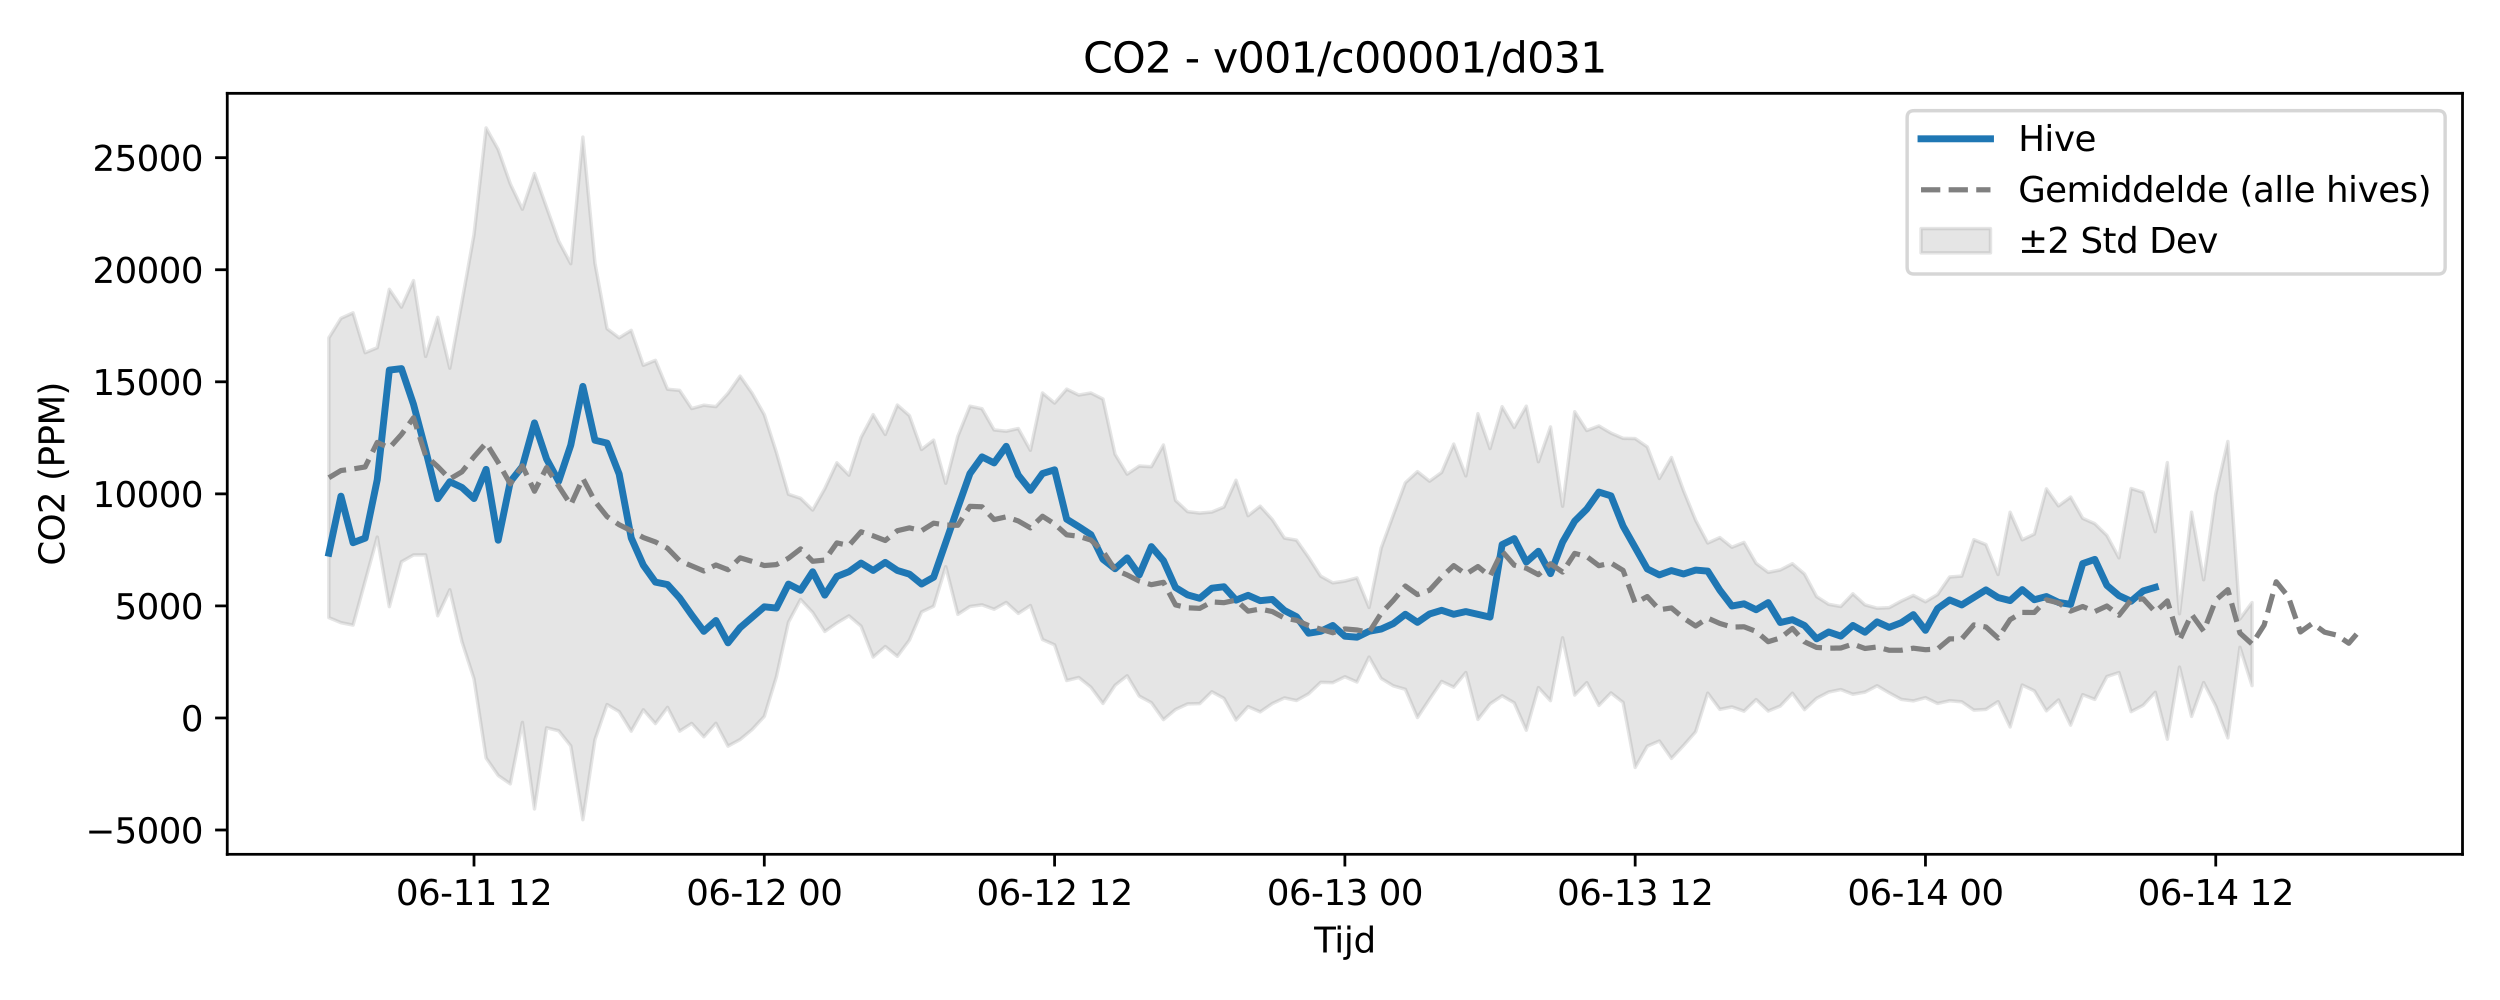 <?xml version="1.0" encoding="utf-8" standalone="no"?>
<!DOCTYPE svg PUBLIC "-//W3C//DTD SVG 1.1//EN"
  "http://www.w3.org/Graphics/SVG/1.1/DTD/svg11.dtd">
<svg xmlns:xlink="http://www.w3.org/1999/xlink" width="720pt" height="288pt" viewBox="0 0 720 288" xmlns="http://www.w3.org/2000/svg" version="1.1">
 <defs>
  <style type="text/css">*{stroke-linejoin: round; stroke-linecap: butt}</style>
 </defs>
 <g id="figure_1">
  <g id="patch_1">
   <path d="M 0 288 
L 720 288 
L 720 0 
L 0 0 
z
" style="fill: #ffffff"/>
  </g>
  <g id="axes_1">
   <g id="patch_2">
    <path d="M 65.45 246.04 
L 709.2 246.04 
L 709.2 26.88 
L 65.45 26.88 
z
" style="fill: #ffffff"/>
   </g>
   <g id="FillBetweenPolyCollection_1">
    <defs>
     <path id="md586a9cc92" d="M 94.711 -190.708 
L 94.711 -110.121 
L 98.195 -108.666 
L 101.678 -107.972 
L 105.162 -120.616 
L 108.645 -133.316 
L 112.129 -113.282 
L 115.612 -126.2 
L 119.096 -128.179 
L 122.579 -128.191 
L 126.063 -110.651 
L 129.546 -118.142 
L 133.03 -103.223 
L 136.513 -92.496 
L 139.997 -69.696 
L 143.48 -64.666 
L 146.964 -62.239 
L 150.447 -79.957 
L 153.931 -55.011 
L 157.414 -78.392 
L 160.898 -77.546 
L 164.381 -73.177 
L 167.865 -51.922 
L 171.348 -75.005 
L 174.832 -85.092 
L 178.315 -83.055 
L 181.799 -77.421 
L 185.282 -83.582 
L 188.766 -79.598 
L 192.249 -84.281 
L 195.733 -77.422 
L 199.216 -79.65 
L 202.7 -75.801 
L 206.183 -79.687 
L 209.667 -73.108 
L 213.15 -75.015 
L 216.634 -77.904 
L 220.117 -81.676 
L 223.601 -93.076 
L 227.084 -108.819 
L 230.568 -115.348 
L 234.051 -111.6 
L 237.535 -106.134 
L 241.018 -108.563 
L 244.502 -110.634 
L 247.985 -107.655 
L 251.469 -98.771 
L 254.952 -101.799 
L 258.436 -98.973 
L 261.919 -103.654 
L 265.403 -111.756 
L 268.886 -113.401 
L 272.37 -124.785 
L 275.853 -111.068 
L 279.337 -113.334 
L 282.82 -113.804 
L 286.304 -112.538 
L 289.787 -114.497 
L 293.271 -111.329 
L 296.754 -113.607 
L 300.238 -103.821 
L 303.721 -102.284 
L 307.205 -92.008 
L 310.688 -92.876 
L 314.172 -90.093 
L 317.655 -85.402 
L 321.139 -90.636 
L 324.622 -93.378 
L 328.106 -87.522 
L 331.589 -85.632 
L 335.073 -80.746 
L 338.556 -83.663 
L 342.04 -85.271 
L 345.523 -85.357 
L 349.007 -88.766 
L 352.49 -86.881 
L 355.974 -80.635 
L 359.457 -84.491 
L 362.941 -82.972 
L 366.424 -85.366 
L 369.908 -87 
L 373.391 -86.248 
L 376.875 -88.186 
L 380.358 -91.486 
L 383.842 -91.389 
L 387.325 -93.098 
L 390.808 -91.574 
L 394.292 -98.756 
L 397.775 -92.606 
L 401.259 -90.483 
L 404.742 -89.475 
L 408.226 -81.348 
L 411.709 -86.618 
L 415.193 -91.746 
L 418.676 -90.106 
L 422.16 -94.311 
L 425.643 -80.805 
L 429.127 -85.263 
L 432.61 -87.609 
L 436.094 -85.578 
L 439.577 -77.693 
L 443.061 -89.977 
L 446.544 -86.204 
L 450.028 -104.304 
L 453.511 -87.82 
L 456.995 -91.394 
L 460.478 -84.835 
L 463.962 -88.432 
L 467.445 -85.7 
L 470.929 -66.972 
L 474.412 -73.099 
L 477.896 -74.588 
L 481.379 -69.575 
L 484.863 -73.289 
L 488.346 -77.248 
L 491.83 -88.371 
L 495.313 -83.703 
L 498.797 -84.409 
L 502.28 -83.189 
L 505.764 -86.527 
L 509.247 -83.218 
L 512.731 -84.656 
L 516.214 -88.35 
L 519.698 -83.623 
L 523.181 -86.891 
L 526.665 -88.692 
L 530.148 -89.407 
L 533.632 -88.053 
L 537.115 -88.665 
L 540.599 -90.502 
L 544.082 -88.451 
L 547.566 -86.572 
L 551.049 -86.134 
L 554.533 -87.073 
L 558.016 -85.397 
L 561.5 -86.187 
L 564.983 -85.878 
L 568.467 -83.484 
L 571.95 -83.688 
L 575.434 -85.928 
L 578.917 -78.631 
L 582.401 -90.707 
L 585.884 -89.044 
L 589.368 -83.277 
L 592.851 -86.411 
L 596.335 -79.164 
L 599.818 -87.936 
L 603.302 -86.571 
L 606.785 -93.152 
L 610.269 -94.295 
L 613.752 -83.046 
L 617.236 -84.855 
L 620.719 -88.618 
L 624.203 -75.1 
L 627.686 -95.878 
L 631.17 -81.673 
L 634.653 -91.412 
L 638.137 -84.655 
L 641.62 -75.498 
L 645.104 -101.574 
L 648.587 -90.539 
L 648.587 -114.477 
L 648.587 -114.477 
L 645.104 -109.768 
L 641.62 -160.857 
L 638.137 -145.724 
L 634.653 -121.021 
L 631.17 -140.487 
L 627.686 -111.24 
L 624.203 -154.772 
L 620.719 -134.886 
L 617.236 -146.214 
L 613.752 -147.319 
L 610.269 -127.331 
L 606.785 -133.791 
L 603.302 -137.175 
L 599.818 -138.72 
L 596.335 -144.853 
L 592.851 -142.309 
L 589.368 -147.201 
L 585.884 -134.181 
L 582.401 -132.539 
L 578.917 -140.478 
L 575.434 -122.538 
L 571.95 -131.161 
L 568.467 -132.576 
L 564.983 -122.087 
L 561.5 -121.831 
L 558.016 -116.787 
L 554.533 -114.694 
L 551.049 -116.516 
L 547.566 -114.887 
L 544.082 -112.994 
L 540.599 -112.845 
L 537.115 -113.803 
L 533.632 -116.991 
L 530.148 -113.332 
L 526.665 -113.952 
L 523.181 -116.184 
L 519.698 -122.692 
L 516.214 -125.651 
L 512.731 -123.862 
L 509.247 -123.166 
L 505.764 -125.756 
L 502.28 -131.785 
L 498.797 -130.392 
L 495.313 -133.187 
L 491.83 -131.608 
L 488.346 -138.177 
L 484.863 -146.69 
L 481.379 -156.242 
L 477.896 -150.199 
L 474.412 -159.289 
L 470.929 -161.694 
L 467.445 -161.756 
L 463.962 -163.275 
L 460.478 -165.325 
L 456.995 -164.01 
L 453.511 -169.422 
L 450.028 -142.202 
L 446.544 -165.053 
L 443.061 -155.017 
L 439.577 -171.021 
L 436.094 -164.895 
L 432.61 -170.874 
L 429.127 -158.816 
L 425.643 -168.862 
L 422.16 -150.949 
L 418.676 -160.112 
L 415.193 -151.943 
L 411.709 -149.424 
L 408.226 -152.175 
L 404.742 -148.973 
L 401.259 -139.644 
L 397.775 -130.139 
L 394.292 -113.05 
L 390.808 -121.568 
L 387.325 -120.645 
L 383.842 -120.138 
L 380.358 -122.066 
L 376.875 -127.492 
L 373.391 -132.432 
L 369.908 -133.031 
L 366.424 -138.377 
L 362.941 -142.223 
L 359.457 -139.486 
L 355.974 -149.693 
L 352.49 -141.977 
L 349.007 -140.536 
L 345.523 -140.228 
L 342.04 -140.643 
L 338.556 -143.904 
L 335.073 -159.85 
L 331.589 -153.591 
L 328.106 -153.787 
L 324.622 -151.448 
L 321.139 -157.179 
L 317.655 -173.07 
L 314.172 -174.824 
L 310.688 -174.232 
L 307.205 -175.935 
L 303.721 -171.914 
L 300.238 -174.825 
L 296.754 -158.313 
L 293.271 -164.585 
L 289.787 -163.812 
L 286.304 -164.189 
L 282.82 -170.283 
L 279.337 -171.023 
L 275.853 -162.359 
L 272.37 -148.821 
L 268.886 -161.242 
L 265.403 -158.556 
L 261.919 -168.297 
L 258.436 -171.347 
L 254.952 -162.874 
L 251.469 -168.583 
L 247.985 -162.036 
L 244.502 -151.157 
L 241.018 -154.72 
L 237.535 -147.27 
L 234.051 -141.106 
L 230.568 -144.491 
L 227.084 -145.648 
L 223.601 -157.707 
L 220.117 -168.566 
L 216.634 -174.713 
L 213.15 -179.682 
L 209.667 -174.726 
L 206.183 -170.892 
L 202.7 -171.31 
L 199.216 -170.341 
L 195.733 -175.572 
L 192.249 -175.903 
L 188.766 -184.232 
L 185.282 -182.8 
L 181.799 -192.86 
L 178.315 -190.712 
L 174.832 -193.347 
L 171.348 -212.213 
L 167.865 -248.52 
L 164.381 -212.056 
L 160.898 -218.574 
L 157.414 -228.282 
L 153.931 -238.042 
L 150.447 -227.746 
L 146.964 -235.054 
L 143.48 -244.946 
L 139.997 -251.158 
L 136.513 -220.424 
L 133.03 -201.003 
L 129.546 -181.959 
L 126.063 -196.606 
L 122.579 -185.353 
L 119.096 -207.194 
L 115.612 -199.543 
L 112.129 -204.684 
L 108.645 -187.857 
L 105.162 -186.425 
L 101.678 -197.906 
L 98.195 -196.319 
L 94.711 -190.708 
z
" style="stroke: #808080; stroke-opacity: 0.2"/>
    </defs>
    <g clip-path="url(#p89226d63e1)">
     <use xlink:href="#md586a9cc92" x="0" y="288" style="fill: #808080; fill-opacity: 0.2; stroke: #808080; stroke-opacity: 0.2"/>
    </g>
   </g>
   <g id="matplotlib.axis_1">
    <g id="xtick_1">
     <g id="line2d_1">
      <defs>
       <path id="ma478842e7e" d="M 0 0 
L 0 3.5 
" style="stroke: #000000; stroke-width: 0.8"/>
      </defs>
      <g>
       <use xlink:href="#ma478842e7e" x="136.513" y="246.04" style="stroke: #000000; stroke-width: 0.8"/>
      </g>
     </g>
     <g id="text_1">
      <!-- 06-11 12 -->
      <g transform="translate(114.033 260.638) scale(0.1 -0.1)">
       <defs>
        <path id="DejaVuSans-30" d="M 2034 4250 
Q 1547 4250 1301 3770 
Q 1056 3291 1056 2328 
Q 1056 1369 1301 889 
Q 1547 409 2034 409 
Q 2525 409 2770 889 
Q 3016 1369 3016 2328 
Q 3016 3291 2770 3770 
Q 2525 4250 2034 4250 
z
M 2034 4750 
Q 2819 4750 3233 4129 
Q 3647 3509 3647 2328 
Q 3647 1150 3233 529 
Q 2819 -91 2034 -91 
Q 1250 -91 836 529 
Q 422 1150 422 2328 
Q 422 3509 836 4129 
Q 1250 4750 2034 4750 
z
" transform="scale(0.016)"/>
        <path id="DejaVuSans-36" d="M 2113 2584 
Q 1688 2584 1439 2293 
Q 1191 2003 1191 1497 
Q 1191 994 1439 701 
Q 1688 409 2113 409 
Q 2538 409 2786 701 
Q 3034 994 3034 1497 
Q 3034 2003 2786 2293 
Q 2538 2584 2113 2584 
z
M 3366 4563 
L 3366 3988 
Q 3128 4100 2886 4159 
Q 2644 4219 2406 4219 
Q 1781 4219 1451 3797 
Q 1122 3375 1075 2522 
Q 1259 2794 1537 2939 
Q 1816 3084 2150 3084 
Q 2853 3084 3261 2657 
Q 3669 2231 3669 1497 
Q 3669 778 3244 343 
Q 2819 -91 2113 -91 
Q 1303 -91 875 529 
Q 447 1150 447 2328 
Q 447 3434 972 4092 
Q 1497 4750 2381 4750 
Q 2619 4750 2861 4703 
Q 3103 4656 3366 4563 
z
" transform="scale(0.016)"/>
        <path id="DejaVuSans-2d" d="M 313 2009 
L 1997 2009 
L 1997 1497 
L 313 1497 
L 313 2009 
z
" transform="scale(0.016)"/>
        <path id="DejaVuSans-31" d="M 794 531 
L 1825 531 
L 1825 4091 
L 703 3866 
L 703 4441 
L 1819 4666 
L 2450 4666 
L 2450 531 
L 3481 531 
L 3481 0 
L 794 0 
L 794 531 
z
" transform="scale(0.016)"/>
        <path id="DejaVuSans-20" transform="scale(0.016)"/>
        <path id="DejaVuSans-32" d="M 1228 531 
L 3431 531 
L 3431 0 
L 469 0 
L 469 531 
Q 828 903 1448 1529 
Q 2069 2156 2228 2338 
Q 2531 2678 2651 2914 
Q 2772 3150 2772 3378 
Q 2772 3750 2511 3984 
Q 2250 4219 1831 4219 
Q 1534 4219 1204 4116 
Q 875 4013 500 3803 
L 500 4441 
Q 881 4594 1212 4672 
Q 1544 4750 1819 4750 
Q 2544 4750 2975 4387 
Q 3406 4025 3406 3419 
Q 3406 3131 3298 2873 
Q 3191 2616 2906 2266 
Q 2828 2175 2409 1742 
Q 1991 1309 1228 531 
z
" transform="scale(0.016)"/>
       </defs>
       <use xlink:href="#DejaVuSans-30"/>
       <use xlink:href="#DejaVuSans-36" transform="translate(63.623 0)"/>
       <use xlink:href="#DejaVuSans-2d" transform="translate(127.246 0)"/>
       <use xlink:href="#DejaVuSans-31" transform="translate(163.33 0)"/>
       <use xlink:href="#DejaVuSans-31" transform="translate(226.953 0)"/>
       <use xlink:href="#DejaVuSans-20" transform="translate(290.576 0)"/>
       <use xlink:href="#DejaVuSans-31" transform="translate(322.363 0)"/>
       <use xlink:href="#DejaVuSans-32" transform="translate(385.986 0)"/>
      </g>
     </g>
    </g>
    <g id="xtick_2">
     <g id="line2d_2">
      <g>
       <use xlink:href="#ma478842e7e" x="220.117" y="246.04" style="stroke: #000000; stroke-width: 0.8"/>
      </g>
     </g>
     <g id="text_2">
      <!-- 06-12 00 -->
      <g transform="translate(197.637 260.638) scale(0.1 -0.1)">
       <use xlink:href="#DejaVuSans-30"/>
       <use xlink:href="#DejaVuSans-36" transform="translate(63.623 0)"/>
       <use xlink:href="#DejaVuSans-2d" transform="translate(127.246 0)"/>
       <use xlink:href="#DejaVuSans-31" transform="translate(163.33 0)"/>
       <use xlink:href="#DejaVuSans-32" transform="translate(226.953 0)"/>
       <use xlink:href="#DejaVuSans-20" transform="translate(290.576 0)"/>
       <use xlink:href="#DejaVuSans-30" transform="translate(322.363 0)"/>
       <use xlink:href="#DejaVuSans-30" transform="translate(385.986 0)"/>
      </g>
     </g>
    </g>
    <g id="xtick_3">
     <g id="line2d_3">
      <g>
       <use xlink:href="#ma478842e7e" x="303.721" y="246.04" style="stroke: #000000; stroke-width: 0.8"/>
      </g>
     </g>
     <g id="text_3">
      <!-- 06-12 12 -->
      <g transform="translate(281.241 260.638) scale(0.1 -0.1)">
       <use xlink:href="#DejaVuSans-30"/>
       <use xlink:href="#DejaVuSans-36" transform="translate(63.623 0)"/>
       <use xlink:href="#DejaVuSans-2d" transform="translate(127.246 0)"/>
       <use xlink:href="#DejaVuSans-31" transform="translate(163.33 0)"/>
       <use xlink:href="#DejaVuSans-32" transform="translate(226.953 0)"/>
       <use xlink:href="#DejaVuSans-20" transform="translate(290.576 0)"/>
       <use xlink:href="#DejaVuSans-31" transform="translate(322.363 0)"/>
       <use xlink:href="#DejaVuSans-32" transform="translate(385.986 0)"/>
      </g>
     </g>
    </g>
    <g id="xtick_4">
     <g id="line2d_4">
      <g>
       <use xlink:href="#ma478842e7e" x="387.325" y="246.04" style="stroke: #000000; stroke-width: 0.8"/>
      </g>
     </g>
     <g id="text_4">
      <!-- 06-13 00 -->
      <g transform="translate(364.845 260.638) scale(0.1 -0.1)">
       <defs>
        <path id="DejaVuSans-33" d="M 2597 2516 
Q 3050 2419 3304 2112 
Q 3559 1806 3559 1356 
Q 3559 666 3084 287 
Q 2609 -91 1734 -91 
Q 1441 -91 1130 -33 
Q 819 25 488 141 
L 488 750 
Q 750 597 1062 519 
Q 1375 441 1716 441 
Q 2309 441 2620 675 
Q 2931 909 2931 1356 
Q 2931 1769 2642 2001 
Q 2353 2234 1838 2234 
L 1294 2234 
L 1294 2753 
L 1863 2753 
Q 2328 2753 2575 2939 
Q 2822 3125 2822 3475 
Q 2822 3834 2567 4026 
Q 2313 4219 1838 4219 
Q 1578 4219 1281 4162 
Q 984 4106 628 3988 
L 628 4550 
Q 988 4650 1302 4700 
Q 1616 4750 1894 4750 
Q 2613 4750 3031 4423 
Q 3450 4097 3450 3541 
Q 3450 3153 3228 2886 
Q 3006 2619 2597 2516 
z
" transform="scale(0.016)"/>
       </defs>
       <use xlink:href="#DejaVuSans-30"/>
       <use xlink:href="#DejaVuSans-36" transform="translate(63.623 0)"/>
       <use xlink:href="#DejaVuSans-2d" transform="translate(127.246 0)"/>
       <use xlink:href="#DejaVuSans-31" transform="translate(163.33 0)"/>
       <use xlink:href="#DejaVuSans-33" transform="translate(226.953 0)"/>
       <use xlink:href="#DejaVuSans-20" transform="translate(290.576 0)"/>
       <use xlink:href="#DejaVuSans-30" transform="translate(322.363 0)"/>
       <use xlink:href="#DejaVuSans-30" transform="translate(385.986 0)"/>
      </g>
     </g>
    </g>
    <g id="xtick_5">
     <g id="line2d_5">
      <g>
       <use xlink:href="#ma478842e7e" x="470.929" y="246.04" style="stroke: #000000; stroke-width: 0.8"/>
      </g>
     </g>
     <g id="text_5">
      <!-- 06-13 12 -->
      <g transform="translate(448.448 260.638) scale(0.1 -0.1)">
       <use xlink:href="#DejaVuSans-30"/>
       <use xlink:href="#DejaVuSans-36" transform="translate(63.623 0)"/>
       <use xlink:href="#DejaVuSans-2d" transform="translate(127.246 0)"/>
       <use xlink:href="#DejaVuSans-31" transform="translate(163.33 0)"/>
       <use xlink:href="#DejaVuSans-33" transform="translate(226.953 0)"/>
       <use xlink:href="#DejaVuSans-20" transform="translate(290.576 0)"/>
       <use xlink:href="#DejaVuSans-31" transform="translate(322.363 0)"/>
       <use xlink:href="#DejaVuSans-32" transform="translate(385.986 0)"/>
      </g>
     </g>
    </g>
    <g id="xtick_6">
     <g id="line2d_6">
      <g>
       <use xlink:href="#ma478842e7e" x="554.533" y="246.04" style="stroke: #000000; stroke-width: 0.8"/>
      </g>
     </g>
     <g id="text_6">
      <!-- 06-14 00 -->
      <g transform="translate(532.052 260.638) scale(0.1 -0.1)">
       <defs>
        <path id="DejaVuSans-34" d="M 2419 4116 
L 825 1625 
L 2419 1625 
L 2419 4116 
z
M 2253 4666 
L 3047 4666 
L 3047 1625 
L 3713 1625 
L 3713 1100 
L 3047 1100 
L 3047 0 
L 2419 0 
L 2419 1100 
L 313 1100 
L 313 1709 
L 2253 4666 
z
" transform="scale(0.016)"/>
       </defs>
       <use xlink:href="#DejaVuSans-30"/>
       <use xlink:href="#DejaVuSans-36" transform="translate(63.623 0)"/>
       <use xlink:href="#DejaVuSans-2d" transform="translate(127.246 0)"/>
       <use xlink:href="#DejaVuSans-31" transform="translate(163.33 0)"/>
       <use xlink:href="#DejaVuSans-34" transform="translate(226.953 0)"/>
       <use xlink:href="#DejaVuSans-20" transform="translate(290.576 0)"/>
       <use xlink:href="#DejaVuSans-30" transform="translate(322.363 0)"/>
       <use xlink:href="#DejaVuSans-30" transform="translate(385.986 0)"/>
      </g>
     </g>
    </g>
    <g id="xtick_7">
     <g id="line2d_7">
      <g>
       <use xlink:href="#ma478842e7e" x="638.137" y="246.04" style="stroke: #000000; stroke-width: 0.8"/>
      </g>
     </g>
     <g id="text_7">
      <!-- 06-14 12 -->
      <g transform="translate(615.656 260.638) scale(0.1 -0.1)">
       <use xlink:href="#DejaVuSans-30"/>
       <use xlink:href="#DejaVuSans-36" transform="translate(63.623 0)"/>
       <use xlink:href="#DejaVuSans-2d" transform="translate(127.246 0)"/>
       <use xlink:href="#DejaVuSans-31" transform="translate(163.33 0)"/>
       <use xlink:href="#DejaVuSans-34" transform="translate(226.953 0)"/>
       <use xlink:href="#DejaVuSans-20" transform="translate(290.576 0)"/>
       <use xlink:href="#DejaVuSans-31" transform="translate(322.363 0)"/>
       <use xlink:href="#DejaVuSans-32" transform="translate(385.986 0)"/>
      </g>
     </g>
    </g>
    <g id="text_8">
     <!-- Tijd -->
     <g transform="translate(378.475 274.317) scale(0.1 -0.1)">
      <defs>
       <path id="DejaVuSans-54" d="M -19 4666 
L 3928 4666 
L 3928 4134 
L 2272 4134 
L 2272 0 
L 1638 0 
L 1638 4134 
L -19 4134 
L -19 4666 
z
" transform="scale(0.016)"/>
       <path id="DejaVuSans-69" d="M 603 3500 
L 1178 3500 
L 1178 0 
L 603 0 
L 603 3500 
z
M 603 4863 
L 1178 4863 
L 1178 4134 
L 603 4134 
L 603 4863 
z
" transform="scale(0.016)"/>
       <path id="DejaVuSans-6a" d="M 603 3500 
L 1178 3500 
L 1178 -63 
Q 1178 -731 923 -1031 
Q 669 -1331 103 -1331 
L -116 -1331 
L -116 -844 
L 38 -844 
Q 366 -844 484 -692 
Q 603 -541 603 -63 
L 603 3500 
z
M 603 4863 
L 1178 4863 
L 1178 4134 
L 603 4134 
L 603 4863 
z
" transform="scale(0.016)"/>
       <path id="DejaVuSans-64" d="M 2906 2969 
L 2906 4863 
L 3481 4863 
L 3481 0 
L 2906 0 
L 2906 525 
Q 2725 213 2448 61 
Q 2172 -91 1784 -91 
Q 1150 -91 751 415 
Q 353 922 353 1747 
Q 353 2572 751 3078 
Q 1150 3584 1784 3584 
Q 2172 3584 2448 3432 
Q 2725 3281 2906 2969 
z
M 947 1747 
Q 947 1113 1208 752 
Q 1469 391 1925 391 
Q 2381 391 2643 752 
Q 2906 1113 2906 1747 
Q 2906 2381 2643 2742 
Q 2381 3103 1925 3103 
Q 1469 3103 1208 2742 
Q 947 2381 947 1747 
z
" transform="scale(0.016)"/>
      </defs>
      <use xlink:href="#DejaVuSans-54"/>
      <use xlink:href="#DejaVuSans-69" transform="translate(57.959 0)"/>
      <use xlink:href="#DejaVuSans-6a" transform="translate(85.742 0)"/>
      <use xlink:href="#DejaVuSans-64" transform="translate(113.525 0)"/>
     </g>
    </g>
   </g>
   <g id="matplotlib.axis_2">
    <g id="ytick_1">
     <g id="line2d_8">
      <defs>
       <path id="mc65f0c6beb" d="M 0 0 
L -3.5 0 
" style="stroke: #000000; stroke-width: 0.8"/>
      </defs>
      <g>
       <use xlink:href="#mc65f0c6beb" x="65.45" y="239.047" style="stroke: #000000; stroke-width: 0.8"/>
      </g>
     </g>
     <g id="text_9">
      <!-- −5000 -->
      <g transform="translate(24.62 242.846) scale(0.1 -0.1)">
       <defs>
        <path id="DejaVuSans-2212" d="M 678 2272 
L 4684 2272 
L 4684 1741 
L 678 1741 
L 678 2272 
z
" transform="scale(0.016)"/>
        <path id="DejaVuSans-35" d="M 691 4666 
L 3169 4666 
L 3169 4134 
L 1269 4134 
L 1269 2991 
Q 1406 3038 1543 3061 
Q 1681 3084 1819 3084 
Q 2600 3084 3056 2656 
Q 3513 2228 3513 1497 
Q 3513 744 3044 326 
Q 2575 -91 1722 -91 
Q 1428 -91 1123 -41 
Q 819 9 494 109 
L 494 744 
Q 775 591 1075 516 
Q 1375 441 1709 441 
Q 2250 441 2565 725 
Q 2881 1009 2881 1497 
Q 2881 1984 2565 2268 
Q 2250 2553 1709 2553 
Q 1456 2553 1204 2497 
Q 953 2441 691 2322 
L 691 4666 
z
" transform="scale(0.016)"/>
       </defs>
       <use xlink:href="#DejaVuSans-2212"/>
       <use xlink:href="#DejaVuSans-35" transform="translate(83.789 0)"/>
       <use xlink:href="#DejaVuSans-30" transform="translate(147.412 0)"/>
       <use xlink:href="#DejaVuSans-30" transform="translate(211.035 0)"/>
       <use xlink:href="#DejaVuSans-30" transform="translate(274.658 0)"/>
      </g>
     </g>
    </g>
    <g id="ytick_2">
     <g id="line2d_9">
      <g>
       <use xlink:href="#mc65f0c6beb" x="65.45" y="206.774" style="stroke: #000000; stroke-width: 0.8"/>
      </g>
     </g>
     <g id="text_10">
      <!-- 0 -->
      <g transform="translate(52.087 210.573) scale(0.1 -0.1)">
       <use xlink:href="#DejaVuSans-30"/>
      </g>
     </g>
    </g>
    <g id="ytick_3">
     <g id="line2d_10">
      <g>
       <use xlink:href="#mc65f0c6beb" x="65.45" y="174.5" style="stroke: #000000; stroke-width: 0.8"/>
      </g>
     </g>
     <g id="text_11">
      <!-- 5000 -->
      <g transform="translate(33 178.299) scale(0.1 -0.1)">
       <use xlink:href="#DejaVuSans-35"/>
       <use xlink:href="#DejaVuSans-30" transform="translate(63.623 0)"/>
       <use xlink:href="#DejaVuSans-30" transform="translate(127.246 0)"/>
       <use xlink:href="#DejaVuSans-30" transform="translate(190.869 0)"/>
      </g>
     </g>
    </g>
    <g id="ytick_4">
     <g id="line2d_11">
      <g>
       <use xlink:href="#mc65f0c6beb" x="65.45" y="142.227" style="stroke: #000000; stroke-width: 0.8"/>
      </g>
     </g>
     <g id="text_12">
      <!-- 10000 -->
      <g transform="translate(26.637 146.026) scale(0.1 -0.1)">
       <use xlink:href="#DejaVuSans-31"/>
       <use xlink:href="#DejaVuSans-30" transform="translate(63.623 0)"/>
       <use xlink:href="#DejaVuSans-30" transform="translate(127.246 0)"/>
       <use xlink:href="#DejaVuSans-30" transform="translate(190.869 0)"/>
       <use xlink:href="#DejaVuSans-30" transform="translate(254.492 0)"/>
      </g>
     </g>
    </g>
    <g id="ytick_5">
     <g id="line2d_12">
      <g>
       <use xlink:href="#mc65f0c6beb" x="65.45" y="109.953" style="stroke: #000000; stroke-width: 0.8"/>
      </g>
     </g>
     <g id="text_13">
      <!-- 15000 -->
      <g transform="translate(26.637 113.752) scale(0.1 -0.1)">
       <use xlink:href="#DejaVuSans-31"/>
       <use xlink:href="#DejaVuSans-35" transform="translate(63.623 0)"/>
       <use xlink:href="#DejaVuSans-30" transform="translate(127.246 0)"/>
       <use xlink:href="#DejaVuSans-30" transform="translate(190.869 0)"/>
       <use xlink:href="#DejaVuSans-30" transform="translate(254.492 0)"/>
      </g>
     </g>
    </g>
    <g id="ytick_6">
     <g id="line2d_13">
      <g>
       <use xlink:href="#mc65f0c6beb" x="65.45" y="77.679" style="stroke: #000000; stroke-width: 0.8"/>
      </g>
     </g>
     <g id="text_14">
      <!-- 20000 -->
      <g transform="translate(26.637 81.479) scale(0.1 -0.1)">
       <use xlink:href="#DejaVuSans-32"/>
       <use xlink:href="#DejaVuSans-30" transform="translate(63.623 0)"/>
       <use xlink:href="#DejaVuSans-30" transform="translate(127.246 0)"/>
       <use xlink:href="#DejaVuSans-30" transform="translate(190.869 0)"/>
       <use xlink:href="#DejaVuSans-30" transform="translate(254.492 0)"/>
      </g>
     </g>
    </g>
    <g id="ytick_7">
     <g id="line2d_14">
      <g>
       <use xlink:href="#mc65f0c6beb" x="65.45" y="45.406" style="stroke: #000000; stroke-width: 0.8"/>
      </g>
     </g>
     <g id="text_15">
      <!-- 25000 -->
      <g transform="translate(26.637 49.205) scale(0.1 -0.1)">
       <use xlink:href="#DejaVuSans-32"/>
       <use xlink:href="#DejaVuSans-35" transform="translate(63.623 0)"/>
       <use xlink:href="#DejaVuSans-30" transform="translate(127.246 0)"/>
       <use xlink:href="#DejaVuSans-30" transform="translate(190.869 0)"/>
       <use xlink:href="#DejaVuSans-30" transform="translate(254.492 0)"/>
      </g>
     </g>
    </g>
    <g id="text_16">
     <!-- CO2 (PPM) -->
     <g transform="translate(18.541 162.903) rotate(-90) scale(0.1 -0.1)">
      <defs>
       <path id="DejaVuSans-43" d="M 4122 4306 
L 4122 3641 
Q 3803 3938 3442 4084 
Q 3081 4231 2675 4231 
Q 1875 4231 1450 3742 
Q 1025 3253 1025 2328 
Q 1025 1406 1450 917 
Q 1875 428 2675 428 
Q 3081 428 3442 575 
Q 3803 722 4122 1019 
L 4122 359 
Q 3791 134 3420 21 
Q 3050 -91 2638 -91 
Q 1578 -91 968 557 
Q 359 1206 359 2328 
Q 359 3453 968 4101 
Q 1578 4750 2638 4750 
Q 3056 4750 3426 4639 
Q 3797 4528 4122 4306 
z
" transform="scale(0.016)"/>
       <path id="DejaVuSans-4f" d="M 2522 4238 
Q 1834 4238 1429 3725 
Q 1025 3213 1025 2328 
Q 1025 1447 1429 934 
Q 1834 422 2522 422 
Q 3209 422 3611 934 
Q 4013 1447 4013 2328 
Q 4013 3213 3611 3725 
Q 3209 4238 2522 4238 
z
M 2522 4750 
Q 3503 4750 4090 4092 
Q 4678 3434 4678 2328 
Q 4678 1225 4090 567 
Q 3503 -91 2522 -91 
Q 1538 -91 948 565 
Q 359 1222 359 2328 
Q 359 3434 948 4092 
Q 1538 4750 2522 4750 
z
" transform="scale(0.016)"/>
       <path id="DejaVuSans-28" d="M 1984 4856 
Q 1566 4138 1362 3434 
Q 1159 2731 1159 2009 
Q 1159 1288 1364 580 
Q 1569 -128 1984 -844 
L 1484 -844 
Q 1016 -109 783 600 
Q 550 1309 550 2009 
Q 550 2706 781 3412 
Q 1013 4119 1484 4856 
L 1984 4856 
z
" transform="scale(0.016)"/>
       <path id="DejaVuSans-50" d="M 1259 4147 
L 1259 2394 
L 2053 2394 
Q 2494 2394 2734 2622 
Q 2975 2850 2975 3272 
Q 2975 3691 2734 3919 
Q 2494 4147 2053 4147 
L 1259 4147 
z
M 628 4666 
L 2053 4666 
Q 2838 4666 3239 4311 
Q 3641 3956 3641 3272 
Q 3641 2581 3239 2228 
Q 2838 1875 2053 1875 
L 1259 1875 
L 1259 0 
L 628 0 
L 628 4666 
z
" transform="scale(0.016)"/>
       <path id="DejaVuSans-4d" d="M 628 4666 
L 1569 4666 
L 2759 1491 
L 3956 4666 
L 4897 4666 
L 4897 0 
L 4281 0 
L 4281 4097 
L 3078 897 
L 2444 897 
L 1241 4097 
L 1241 0 
L 628 0 
L 628 4666 
z
" transform="scale(0.016)"/>
       <path id="DejaVuSans-29" d="M 513 4856 
L 1013 4856 
Q 1481 4119 1714 3412 
Q 1947 2706 1947 2009 
Q 1947 1309 1714 600 
Q 1481 -109 1013 -844 
L 513 -844 
Q 928 -128 1133 580 
Q 1338 1288 1338 2009 
Q 1338 2731 1133 3434 
Q 928 4138 513 4856 
z
" transform="scale(0.016)"/>
      </defs>
      <use xlink:href="#DejaVuSans-43"/>
      <use xlink:href="#DejaVuSans-4f" transform="translate(69.824 0)"/>
      <use xlink:href="#DejaVuSans-32" transform="translate(148.535 0)"/>
      <use xlink:href="#DejaVuSans-20" transform="translate(212.158 0)"/>
      <use xlink:href="#DejaVuSans-28" transform="translate(243.945 0)"/>
      <use xlink:href="#DejaVuSans-50" transform="translate(282.959 0)"/>
      <use xlink:href="#DejaVuSans-50" transform="translate(343.262 0)"/>
      <use xlink:href="#DejaVuSans-4d" transform="translate(403.564 0)"/>
      <use xlink:href="#DejaVuSans-29" transform="translate(489.844 0)"/>
     </g>
    </g>
   </g>
   <g id="line2d_15">
    <path d="M 94.711 159.312 
L 98.195 142.906 
L 101.678 156.302 
L 105.162 154.987 
L 108.645 138.162 
L 112.129 106.586 
L 115.612 106.164 
L 119.096 116.462 
L 122.579 129.627 
L 126.063 143.623 
L 129.546 138.735 
L 133.03 140.387 
L 136.513 143.578 
L 139.997 135.182 
L 143.48 155.577 
L 146.964 138.737 
L 150.447 134.358 
L 153.931 121.8 
L 157.414 132.198 
L 160.898 138.605 
L 164.381 128.194 
L 167.865 111.287 
L 171.348 126.787 
L 174.832 127.615 
L 178.315 136.521 
L 181.799 154.934 
L 185.282 162.783 
L 188.766 167.652 
L 192.249 168.357 
L 195.733 172.202 
L 199.216 177.134 
L 202.7 181.822 
L 206.183 178.711 
L 209.667 185.131 
L 213.15 180.77 
L 220.117 174.76 
L 223.601 175.122 
L 227.084 168.224 
L 230.568 170.005 
L 234.051 164.674 
L 237.535 171.395 
L 241.018 166.027 
L 244.502 164.646 
L 247.985 162.167 
L 251.469 164.289 
L 254.952 161.971 
L 258.436 164.298 
L 261.919 165.356 
L 265.403 168.202 
L 268.886 166.242 
L 275.853 146.222 
L 279.337 136.404 
L 282.82 131.583 
L 286.304 133.317 
L 289.787 128.547 
L 293.271 136.843 
L 296.754 141.207 
L 300.238 136.374 
L 303.721 135.307 
L 307.205 149.529 
L 310.688 151.681 
L 314.172 153.968 
L 317.655 161.074 
L 321.139 163.792 
L 324.622 160.67 
L 328.106 165.575 
L 331.589 157.43 
L 335.073 161.455 
L 338.556 169.209 
L 342.04 171.333 
L 345.523 172.309 
L 349.007 169.401 
L 352.49 168.986 
L 355.974 172.841 
L 359.457 171.456 
L 362.941 172.99 
L 366.424 172.637 
L 369.908 175.815 
L 373.391 177.618 
L 376.875 182.364 
L 380.358 181.818 
L 383.842 180.141 
L 387.325 183.229 
L 390.808 183.511 
L 394.292 181.809 
L 397.775 181.168 
L 401.259 179.604 
L 404.742 176.914 
L 408.226 179.236 
L 411.709 176.828 
L 415.193 175.765 
L 418.676 176.908 
L 422.16 176.133 
L 429.127 177.727 
L 432.61 156.844 
L 436.094 155.119 
L 439.577 161.873 
L 443.061 158.77 
L 446.544 165.21 
L 450.028 156.132 
L 453.511 150.084 
L 456.995 146.611 
L 460.478 141.714 
L 463.962 142.807 
L 467.445 151.528 
L 474.412 163.85 
L 477.896 165.573 
L 481.379 164.325 
L 484.863 165.302 
L 488.346 164.185 
L 491.83 164.48 
L 495.313 169.967 
L 498.797 174.532 
L 502.28 173.9 
L 505.764 175.6 
L 509.247 173.551 
L 512.731 179.281 
L 516.214 178.478 
L 519.698 180.15 
L 523.181 183.982 
L 526.665 182.009 
L 530.148 183.199 
L 533.632 180.133 
L 537.115 182.084 
L 540.599 179.1 
L 544.082 180.677 
L 547.566 179.341 
L 551.049 177.015 
L 554.533 181.527 
L 558.016 175.275 
L 561.5 172.792 
L 564.983 174.223 
L 571.95 169.887 
L 575.434 172.088 
L 578.917 172.972 
L 582.401 169.808 
L 585.884 172.721 
L 589.368 171.804 
L 592.851 173.483 
L 596.335 174.063 
L 599.818 162.316 
L 603.302 161.107 
L 606.785 168.6 
L 610.269 171.546 
L 613.752 173.155 
L 617.236 170.193 
L 620.719 169.156 
L 620.719 169.156 
" clip-path="url(#p89226d63e1)" style="fill: none; stroke: #1f77b4; stroke-width: 2; stroke-linecap: square"/>
   </g>
   <g id="line2d_16">
    <path d="M 94.711 137.586 
L 98.195 135.508 
L 101.678 135.061 
L 105.162 134.479 
L 108.645 127.414 
L 112.129 129.017 
L 115.612 125.129 
L 119.096 120.314 
L 122.579 131.228 
L 126.063 134.372 
L 129.546 137.95 
L 133.03 135.887 
L 136.513 131.54 
L 139.997 127.573 
L 143.48 133.194 
L 146.964 139.353 
L 150.447 134.149 
L 153.931 141.473 
L 157.414 134.663 
L 164.381 145.384 
L 167.865 137.779 
L 171.348 144.391 
L 174.832 148.78 
L 178.315 151.116 
L 181.799 152.86 
L 185.282 154.809 
L 188.766 156.085 
L 192.249 157.908 
L 195.733 161.503 
L 202.7 164.445 
L 206.183 162.711 
L 209.667 164.083 
L 213.15 160.652 
L 216.634 161.692 
L 220.117 162.879 
L 223.601 162.608 
L 227.084 160.767 
L 230.568 158.081 
L 234.051 161.647 
L 237.535 161.298 
L 241.018 156.359 
L 244.502 157.105 
L 247.985 153.155 
L 251.469 154.323 
L 254.952 155.664 
L 258.436 152.84 
L 261.919 152.024 
L 265.403 152.844 
L 268.886 150.679 
L 272.37 151.197 
L 275.853 151.286 
L 279.337 145.822 
L 282.82 145.956 
L 286.304 149.637 
L 289.787 148.846 
L 293.271 150.043 
L 296.754 152.04 
L 300.238 148.677 
L 303.721 150.901 
L 307.205 154.028 
L 310.688 154.446 
L 314.172 155.541 
L 317.655 158.764 
L 321.139 164.092 
L 324.622 165.587 
L 328.106 167.345 
L 331.589 168.388 
L 335.073 167.702 
L 338.556 174.217 
L 342.04 175.043 
L 345.523 175.207 
L 349.007 173.349 
L 352.49 173.571 
L 355.974 172.836 
L 359.457 176.011 
L 362.941 175.403 
L 366.424 176.129 
L 369.908 177.985 
L 373.391 178.66 
L 376.875 180.161 
L 383.842 182.236 
L 387.325 181.128 
L 390.808 181.429 
L 394.292 182.097 
L 397.775 176.628 
L 401.259 172.937 
L 404.742 168.776 
L 408.226 171.239 
L 411.709 169.979 
L 415.193 166.155 
L 418.676 162.891 
L 422.16 165.37 
L 425.643 163.166 
L 429.127 165.96 
L 432.61 158.759 
L 436.094 162.764 
L 439.577 163.643 
L 443.061 165.503 
L 446.544 162.371 
L 450.028 164.747 
L 453.511 159.379 
L 456.995 160.298 
L 460.478 162.92 
L 463.962 162.147 
L 467.445 164.272 
L 470.929 173.667 
L 474.412 171.806 
L 477.896 175.606 
L 481.379 175.091 
L 484.863 178.01 
L 488.346 180.288 
L 491.83 178.011 
L 495.313 179.555 
L 498.797 180.599 
L 502.28 180.513 
L 505.764 181.859 
L 509.247 184.808 
L 512.731 183.741 
L 516.214 180.999 
L 519.698 184.842 
L 523.181 186.463 
L 526.665 186.678 
L 530.148 186.63 
L 533.632 185.478 
L 537.115 186.766 
L 540.599 186.327 
L 544.082 187.277 
L 547.566 187.27 
L 551.049 186.675 
L 554.533 187.117 
L 558.016 186.908 
L 561.5 183.991 
L 564.983 184.018 
L 568.467 179.97 
L 571.95 180.575 
L 575.434 183.767 
L 578.917 178.446 
L 582.401 176.377 
L 585.884 176.387 
L 589.368 172.761 
L 592.851 173.64 
L 596.335 175.991 
L 599.818 174.672 
L 603.302 176.127 
L 606.785 174.528 
L 610.269 177.187 
L 613.752 172.818 
L 617.236 172.466 
L 620.719 176.248 
L 624.203 173.064 
L 627.686 184.441 
L 631.17 176.92 
L 634.653 181.783 
L 638.137 172.81 
L 641.62 169.822 
L 645.104 182.329 
L 648.587 185.492 
L 652.071 180.023 
L 655.554 167.558 
L 659.038 171.867 
L 662.521 182.005 
L 666.005 179.519 
L 669.488 182.071 
L 672.972 182.907 
L 676.455 185.254 
L 679.939 181.185 
L 679.939 181.185 
" clip-path="url(#p89226d63e1)" style="fill: none; stroke-dasharray: 5.55,2.4; stroke-dashoffset: 0; stroke: #808080; stroke-width: 1.5"/>
   </g>
   <g id="patch_3">
    <path d="M 65.45 246.04 
L 65.45 26.88 
" style="fill: none; stroke: #000000; stroke-width: 0.8; stroke-linejoin: miter; stroke-linecap: square"/>
   </g>
   <g id="patch_4">
    <path d="M 709.2 246.04 
L 709.2 26.88 
" style="fill: none; stroke: #000000; stroke-width: 0.8; stroke-linejoin: miter; stroke-linecap: square"/>
   </g>
   <g id="patch_5">
    <path d="M 65.45 246.04 
L 709.2 246.04 
" style="fill: none; stroke: #000000; stroke-width: 0.8; stroke-linejoin: miter; stroke-linecap: square"/>
   </g>
   <g id="patch_6">
    <path d="M 65.45 26.88 
L 709.2 26.88 
" style="fill: none; stroke: #000000; stroke-width: 0.8; stroke-linejoin: miter; stroke-linecap: square"/>
   </g>
   <g id="text_17">
    <!-- CO2 - v001/c00001/d031 -->
    <g transform="translate(311.922 20.88) scale(0.12 -0.12)">
     <defs>
      <path id="DejaVuSans-76" d="M 191 3500 
L 800 3500 
L 1894 563 
L 2988 3500 
L 3597 3500 
L 2284 0 
L 1503 0 
L 191 3500 
z
" transform="scale(0.016)"/>
      <path id="DejaVuSans-2f" d="M 1625 4666 
L 2156 4666 
L 531 -594 
L 0 -594 
L 1625 4666 
z
" transform="scale(0.016)"/>
      <path id="DejaVuSans-63" d="M 3122 3366 
L 3122 2828 
Q 2878 2963 2633 3030 
Q 2388 3097 2138 3097 
Q 1578 3097 1268 2742 
Q 959 2388 959 1747 
Q 959 1106 1268 751 
Q 1578 397 2138 397 
Q 2388 397 2633 464 
Q 2878 531 3122 666 
L 3122 134 
Q 2881 22 2623 -34 
Q 2366 -91 2075 -91 
Q 1284 -91 818 406 
Q 353 903 353 1747 
Q 353 2603 823 3093 
Q 1294 3584 2113 3584 
Q 2378 3584 2631 3529 
Q 2884 3475 3122 3366 
z
" transform="scale(0.016)"/>
     </defs>
     <use xlink:href="#DejaVuSans-43"/>
     <use xlink:href="#DejaVuSans-4f" transform="translate(69.824 0)"/>
     <use xlink:href="#DejaVuSans-32" transform="translate(148.535 0)"/>
     <use xlink:href="#DejaVuSans-20" transform="translate(212.158 0)"/>
     <use xlink:href="#DejaVuSans-2d" transform="translate(243.945 0)"/>
     <use xlink:href="#DejaVuSans-20" transform="translate(280.029 0)"/>
     <use xlink:href="#DejaVuSans-76" transform="translate(311.816 0)"/>
     <use xlink:href="#DejaVuSans-30" transform="translate(370.996 0)"/>
     <use xlink:href="#DejaVuSans-30" transform="translate(434.619 0)"/>
     <use xlink:href="#DejaVuSans-31" transform="translate(498.242 0)"/>
     <use xlink:href="#DejaVuSans-2f" transform="translate(561.865 0)"/>
     <use xlink:href="#DejaVuSans-63" transform="translate(595.557 0)"/>
     <use xlink:href="#DejaVuSans-30" transform="translate(650.537 0)"/>
     <use xlink:href="#DejaVuSans-30" transform="translate(714.16 0)"/>
     <use xlink:href="#DejaVuSans-30" transform="translate(777.783 0)"/>
     <use xlink:href="#DejaVuSans-30" transform="translate(841.406 0)"/>
     <use xlink:href="#DejaVuSans-31" transform="translate(905.029 0)"/>
     <use xlink:href="#DejaVuSans-2f" transform="translate(968.652 0)"/>
     <use xlink:href="#DejaVuSans-64" transform="translate(1002.344 0)"/>
     <use xlink:href="#DejaVuSans-30" transform="translate(1065.82 0)"/>
     <use xlink:href="#DejaVuSans-33" transform="translate(1129.443 0)"/>
     <use xlink:href="#DejaVuSans-31" transform="translate(1193.066 0)"/>
    </g>
   </g>
   <g id="legend_1">
    <g id="patch_7">
     <path d="M 551.256 78.914 
L 702.2 78.914 
Q 704.2 78.914 704.2 76.914 
L 704.2 33.88 
Q 704.2 31.88 702.2 31.88 
L 551.256 31.88 
Q 549.256 31.88 549.256 33.88 
L 549.256 76.914 
Q 549.256 78.914 551.256 78.914 
z
" style="fill: #ffffff; opacity: 0.8; stroke: #cccccc; stroke-linejoin: miter"/>
    </g>
    <g id="line2d_17">
     <path d="M 553.256 39.978 
L 563.256 39.978 
L 573.256 39.978 
" style="fill: none; stroke: #1f77b4; stroke-width: 2; stroke-linecap: square"/>
    </g>
    <g id="text_18">
     <!-- Hive -->
     <g transform="translate(581.256 43.478) scale(0.1 -0.1)">
      <defs>
       <path id="DejaVuSans-48" d="M 628 4666 
L 1259 4666 
L 1259 2753 
L 3553 2753 
L 3553 4666 
L 4184 4666 
L 4184 0 
L 3553 0 
L 3553 2222 
L 1259 2222 
L 1259 0 
L 628 0 
L 628 4666 
z
" transform="scale(0.016)"/>
       <path id="DejaVuSans-65" d="M 3597 1894 
L 3597 1613 
L 953 1613 
Q 991 1019 1311 708 
Q 1631 397 2203 397 
Q 2534 397 2845 478 
Q 3156 559 3463 722 
L 3463 178 
Q 3153 47 2828 -22 
Q 2503 -91 2169 -91 
Q 1331 -91 842 396 
Q 353 884 353 1716 
Q 353 2575 817 3079 
Q 1281 3584 2069 3584 
Q 2775 3584 3186 3129 
Q 3597 2675 3597 1894 
z
M 3022 2063 
Q 3016 2534 2758 2815 
Q 2500 3097 2075 3097 
Q 1594 3097 1305 2825 
Q 1016 2553 972 2059 
L 3022 2063 
z
" transform="scale(0.016)"/>
      </defs>
      <use xlink:href="#DejaVuSans-48"/>
      <use xlink:href="#DejaVuSans-69" transform="translate(75.195 0)"/>
      <use xlink:href="#DejaVuSans-76" transform="translate(102.979 0)"/>
      <use xlink:href="#DejaVuSans-65" transform="translate(162.158 0)"/>
     </g>
    </g>
    <g id="line2d_18">
     <path d="M 553.256 54.657 
L 563.256 54.657 
L 573.256 54.657 
" style="fill: none; stroke-dasharray: 5.55,2.4; stroke-dashoffset: 0; stroke: #808080; stroke-width: 1.5"/>
    </g>
    <g id="text_19">
     <!-- Gemiddelde (alle hives) -->
     <g transform="translate(581.256 58.157) scale(0.1 -0.1)">
      <defs>
       <path id="DejaVuSans-47" d="M 3809 666 
L 3809 1919 
L 2778 1919 
L 2778 2438 
L 4434 2438 
L 4434 434 
Q 4069 175 3628 42 
Q 3188 -91 2688 -91 
Q 1594 -91 976 548 
Q 359 1188 359 2328 
Q 359 3472 976 4111 
Q 1594 4750 2688 4750 
Q 3144 4750 3555 4637 
Q 3966 4525 4313 4306 
L 4313 3634 
Q 3963 3931 3569 4081 
Q 3175 4231 2741 4231 
Q 1884 4231 1454 3753 
Q 1025 3275 1025 2328 
Q 1025 1384 1454 906 
Q 1884 428 2741 428 
Q 3075 428 3337 486 
Q 3600 544 3809 666 
z
" transform="scale(0.016)"/>
       <path id="DejaVuSans-6d" d="M 3328 2828 
Q 3544 3216 3844 3400 
Q 4144 3584 4550 3584 
Q 5097 3584 5394 3201 
Q 5691 2819 5691 2113 
L 5691 0 
L 5113 0 
L 5113 2094 
Q 5113 2597 4934 2840 
Q 4756 3084 4391 3084 
Q 3944 3084 3684 2787 
Q 3425 2491 3425 1978 
L 3425 0 
L 2847 0 
L 2847 2094 
Q 2847 2600 2669 2842 
Q 2491 3084 2119 3084 
Q 1678 3084 1418 2786 
Q 1159 2488 1159 1978 
L 1159 0 
L 581 0 
L 581 3500 
L 1159 3500 
L 1159 2956 
Q 1356 3278 1631 3431 
Q 1906 3584 2284 3584 
Q 2666 3584 2933 3390 
Q 3200 3197 3328 2828 
z
" transform="scale(0.016)"/>
       <path id="DejaVuSans-6c" d="M 603 4863 
L 1178 4863 
L 1178 0 
L 603 0 
L 603 4863 
z
" transform="scale(0.016)"/>
       <path id="DejaVuSans-61" d="M 2194 1759 
Q 1497 1759 1228 1600 
Q 959 1441 959 1056 
Q 959 750 1161 570 
Q 1363 391 1709 391 
Q 2188 391 2477 730 
Q 2766 1069 2766 1631 
L 2766 1759 
L 2194 1759 
z
M 3341 1997 
L 3341 0 
L 2766 0 
L 2766 531 
Q 2569 213 2275 61 
Q 1981 -91 1556 -91 
Q 1019 -91 701 211 
Q 384 513 384 1019 
Q 384 1609 779 1909 
Q 1175 2209 1959 2209 
L 2766 2209 
L 2766 2266 
Q 2766 2663 2505 2880 
Q 2244 3097 1772 3097 
Q 1472 3097 1187 3025 
Q 903 2953 641 2809 
L 641 3341 
Q 956 3463 1253 3523 
Q 1550 3584 1831 3584 
Q 2591 3584 2966 3190 
Q 3341 2797 3341 1997 
z
" transform="scale(0.016)"/>
       <path id="DejaVuSans-68" d="M 3513 2113 
L 3513 0 
L 2938 0 
L 2938 2094 
Q 2938 2591 2744 2837 
Q 2550 3084 2163 3084 
Q 1697 3084 1428 2787 
Q 1159 2491 1159 1978 
L 1159 0 
L 581 0 
L 581 4863 
L 1159 4863 
L 1159 2956 
Q 1366 3272 1645 3428 
Q 1925 3584 2291 3584 
Q 2894 3584 3203 3211 
Q 3513 2838 3513 2113 
z
" transform="scale(0.016)"/>
       <path id="DejaVuSans-73" d="M 2834 3397 
L 2834 2853 
Q 2591 2978 2328 3040 
Q 2066 3103 1784 3103 
Q 1356 3103 1142 2972 
Q 928 2841 928 2578 
Q 928 2378 1081 2264 
Q 1234 2150 1697 2047 
L 1894 2003 
Q 2506 1872 2764 1633 
Q 3022 1394 3022 966 
Q 3022 478 2636 193 
Q 2250 -91 1575 -91 
Q 1294 -91 989 -36 
Q 684 19 347 128 
L 347 722 
Q 666 556 975 473 
Q 1284 391 1588 391 
Q 1994 391 2212 530 
Q 2431 669 2431 922 
Q 2431 1156 2273 1281 
Q 2116 1406 1581 1522 
L 1381 1569 
Q 847 1681 609 1914 
Q 372 2147 372 2553 
Q 372 3047 722 3315 
Q 1072 3584 1716 3584 
Q 2034 3584 2315 3537 
Q 2597 3491 2834 3397 
z
" transform="scale(0.016)"/>
      </defs>
      <use xlink:href="#DejaVuSans-47"/>
      <use xlink:href="#DejaVuSans-65" transform="translate(77.49 0)"/>
      <use xlink:href="#DejaVuSans-6d" transform="translate(139.014 0)"/>
      <use xlink:href="#DejaVuSans-69" transform="translate(236.426 0)"/>
      <use xlink:href="#DejaVuSans-64" transform="translate(264.209 0)"/>
      <use xlink:href="#DejaVuSans-64" transform="translate(327.686 0)"/>
      <use xlink:href="#DejaVuSans-65" transform="translate(391.162 0)"/>
      <use xlink:href="#DejaVuSans-6c" transform="translate(452.686 0)"/>
      <use xlink:href="#DejaVuSans-64" transform="translate(480.469 0)"/>
      <use xlink:href="#DejaVuSans-65" transform="translate(543.945 0)"/>
      <use xlink:href="#DejaVuSans-20" transform="translate(605.469 0)"/>
      <use xlink:href="#DejaVuSans-28" transform="translate(637.256 0)"/>
      <use xlink:href="#DejaVuSans-61" transform="translate(676.27 0)"/>
      <use xlink:href="#DejaVuSans-6c" transform="translate(737.549 0)"/>
      <use xlink:href="#DejaVuSans-6c" transform="translate(765.332 0)"/>
      <use xlink:href="#DejaVuSans-65" transform="translate(793.115 0)"/>
      <use xlink:href="#DejaVuSans-20" transform="translate(854.639 0)"/>
      <use xlink:href="#DejaVuSans-68" transform="translate(886.426 0)"/>
      <use xlink:href="#DejaVuSans-69" transform="translate(949.805 0)"/>
      <use xlink:href="#DejaVuSans-76" transform="translate(977.588 0)"/>
      <use xlink:href="#DejaVuSans-65" transform="translate(1036.768 0)"/>
      <use xlink:href="#DejaVuSans-73" transform="translate(1098.291 0)"/>
      <use xlink:href="#DejaVuSans-29" transform="translate(1150.391 0)"/>
     </g>
    </g>
    <g id="patch_8">
     <path d="M 553.256 72.835 
L 573.256 72.835 
L 573.256 65.835 
L 553.256 65.835 
z
" style="fill: #808080; fill-opacity: 0.2; stroke: #808080; stroke-opacity: 0.2; stroke-linejoin: miter"/>
    </g>
    <g id="text_20">
     <!-- ±2 Std Dev -->
     <g transform="translate(581.256 72.835) scale(0.1 -0.1)">
      <defs>
       <path id="DejaVuSans-b1" d="M 2944 4013 
L 2944 2803 
L 4684 2803 
L 4684 2272 
L 2944 2272 
L 2944 1063 
L 2419 1063 
L 2419 2272 
L 678 2272 
L 678 2803 
L 2419 2803 
L 2419 4013 
L 2944 4013 
z
M 678 531 
L 4684 531 
L 4684 0 
L 678 0 
L 678 531 
z
" transform="scale(0.016)"/>
       <path id="DejaVuSans-53" d="M 3425 4513 
L 3425 3897 
Q 3066 4069 2747 4153 
Q 2428 4238 2131 4238 
Q 1616 4238 1336 4038 
Q 1056 3838 1056 3469 
Q 1056 3159 1242 3001 
Q 1428 2844 1947 2747 
L 2328 2669 
Q 3034 2534 3370 2195 
Q 3706 1856 3706 1288 
Q 3706 609 3251 259 
Q 2797 -91 1919 -91 
Q 1588 -91 1214 -16 
Q 841 59 441 206 
L 441 856 
Q 825 641 1194 531 
Q 1563 422 1919 422 
Q 2459 422 2753 634 
Q 3047 847 3047 1241 
Q 3047 1584 2836 1778 
Q 2625 1972 2144 2069 
L 1759 2144 
Q 1053 2284 737 2584 
Q 422 2884 422 3419 
Q 422 4038 858 4394 
Q 1294 4750 2059 4750 
Q 2388 4750 2728 4690 
Q 3069 4631 3425 4513 
z
" transform="scale(0.016)"/>
       <path id="DejaVuSans-74" d="M 1172 4494 
L 1172 3500 
L 2356 3500 
L 2356 3053 
L 1172 3053 
L 1172 1153 
Q 1172 725 1289 603 
Q 1406 481 1766 481 
L 2356 481 
L 2356 0 
L 1766 0 
Q 1100 0 847 248 
Q 594 497 594 1153 
L 594 3053 
L 172 3053 
L 172 3500 
L 594 3500 
L 594 4494 
L 1172 4494 
z
" transform="scale(0.016)"/>
       <path id="DejaVuSans-44" d="M 1259 4147 
L 1259 519 
L 2022 519 
Q 2988 519 3436 956 
Q 3884 1394 3884 2338 
Q 3884 3275 3436 3711 
Q 2988 4147 2022 4147 
L 1259 4147 
z
M 628 4666 
L 1925 4666 
Q 3281 4666 3915 4102 
Q 4550 3538 4550 2338 
Q 4550 1131 3912 565 
Q 3275 0 1925 0 
L 628 0 
L 628 4666 
z
" transform="scale(0.016)"/>
      </defs>
      <use xlink:href="#DejaVuSans-b1"/>
      <use xlink:href="#DejaVuSans-32" transform="translate(83.789 0)"/>
      <use xlink:href="#DejaVuSans-20" transform="translate(147.412 0)"/>
      <use xlink:href="#DejaVuSans-53" transform="translate(179.199 0)"/>
      <use xlink:href="#DejaVuSans-74" transform="translate(242.676 0)"/>
      <use xlink:href="#DejaVuSans-64" transform="translate(281.885 0)"/>
      <use xlink:href="#DejaVuSans-20" transform="translate(345.361 0)"/>
      <use xlink:href="#DejaVuSans-44" transform="translate(377.148 0)"/>
      <use xlink:href="#DejaVuSans-65" transform="translate(454.15 0)"/>
      <use xlink:href="#DejaVuSans-76" transform="translate(515.674 0)"/>
     </g>
    </g>
   </g>
  </g>
 </g>
 <defs>
  <clipPath id="p89226d63e1">
   <rect x="65.45" y="26.88" width="643.75" height="219.16"/>
  </clipPath>
 </defs>
</svg>
